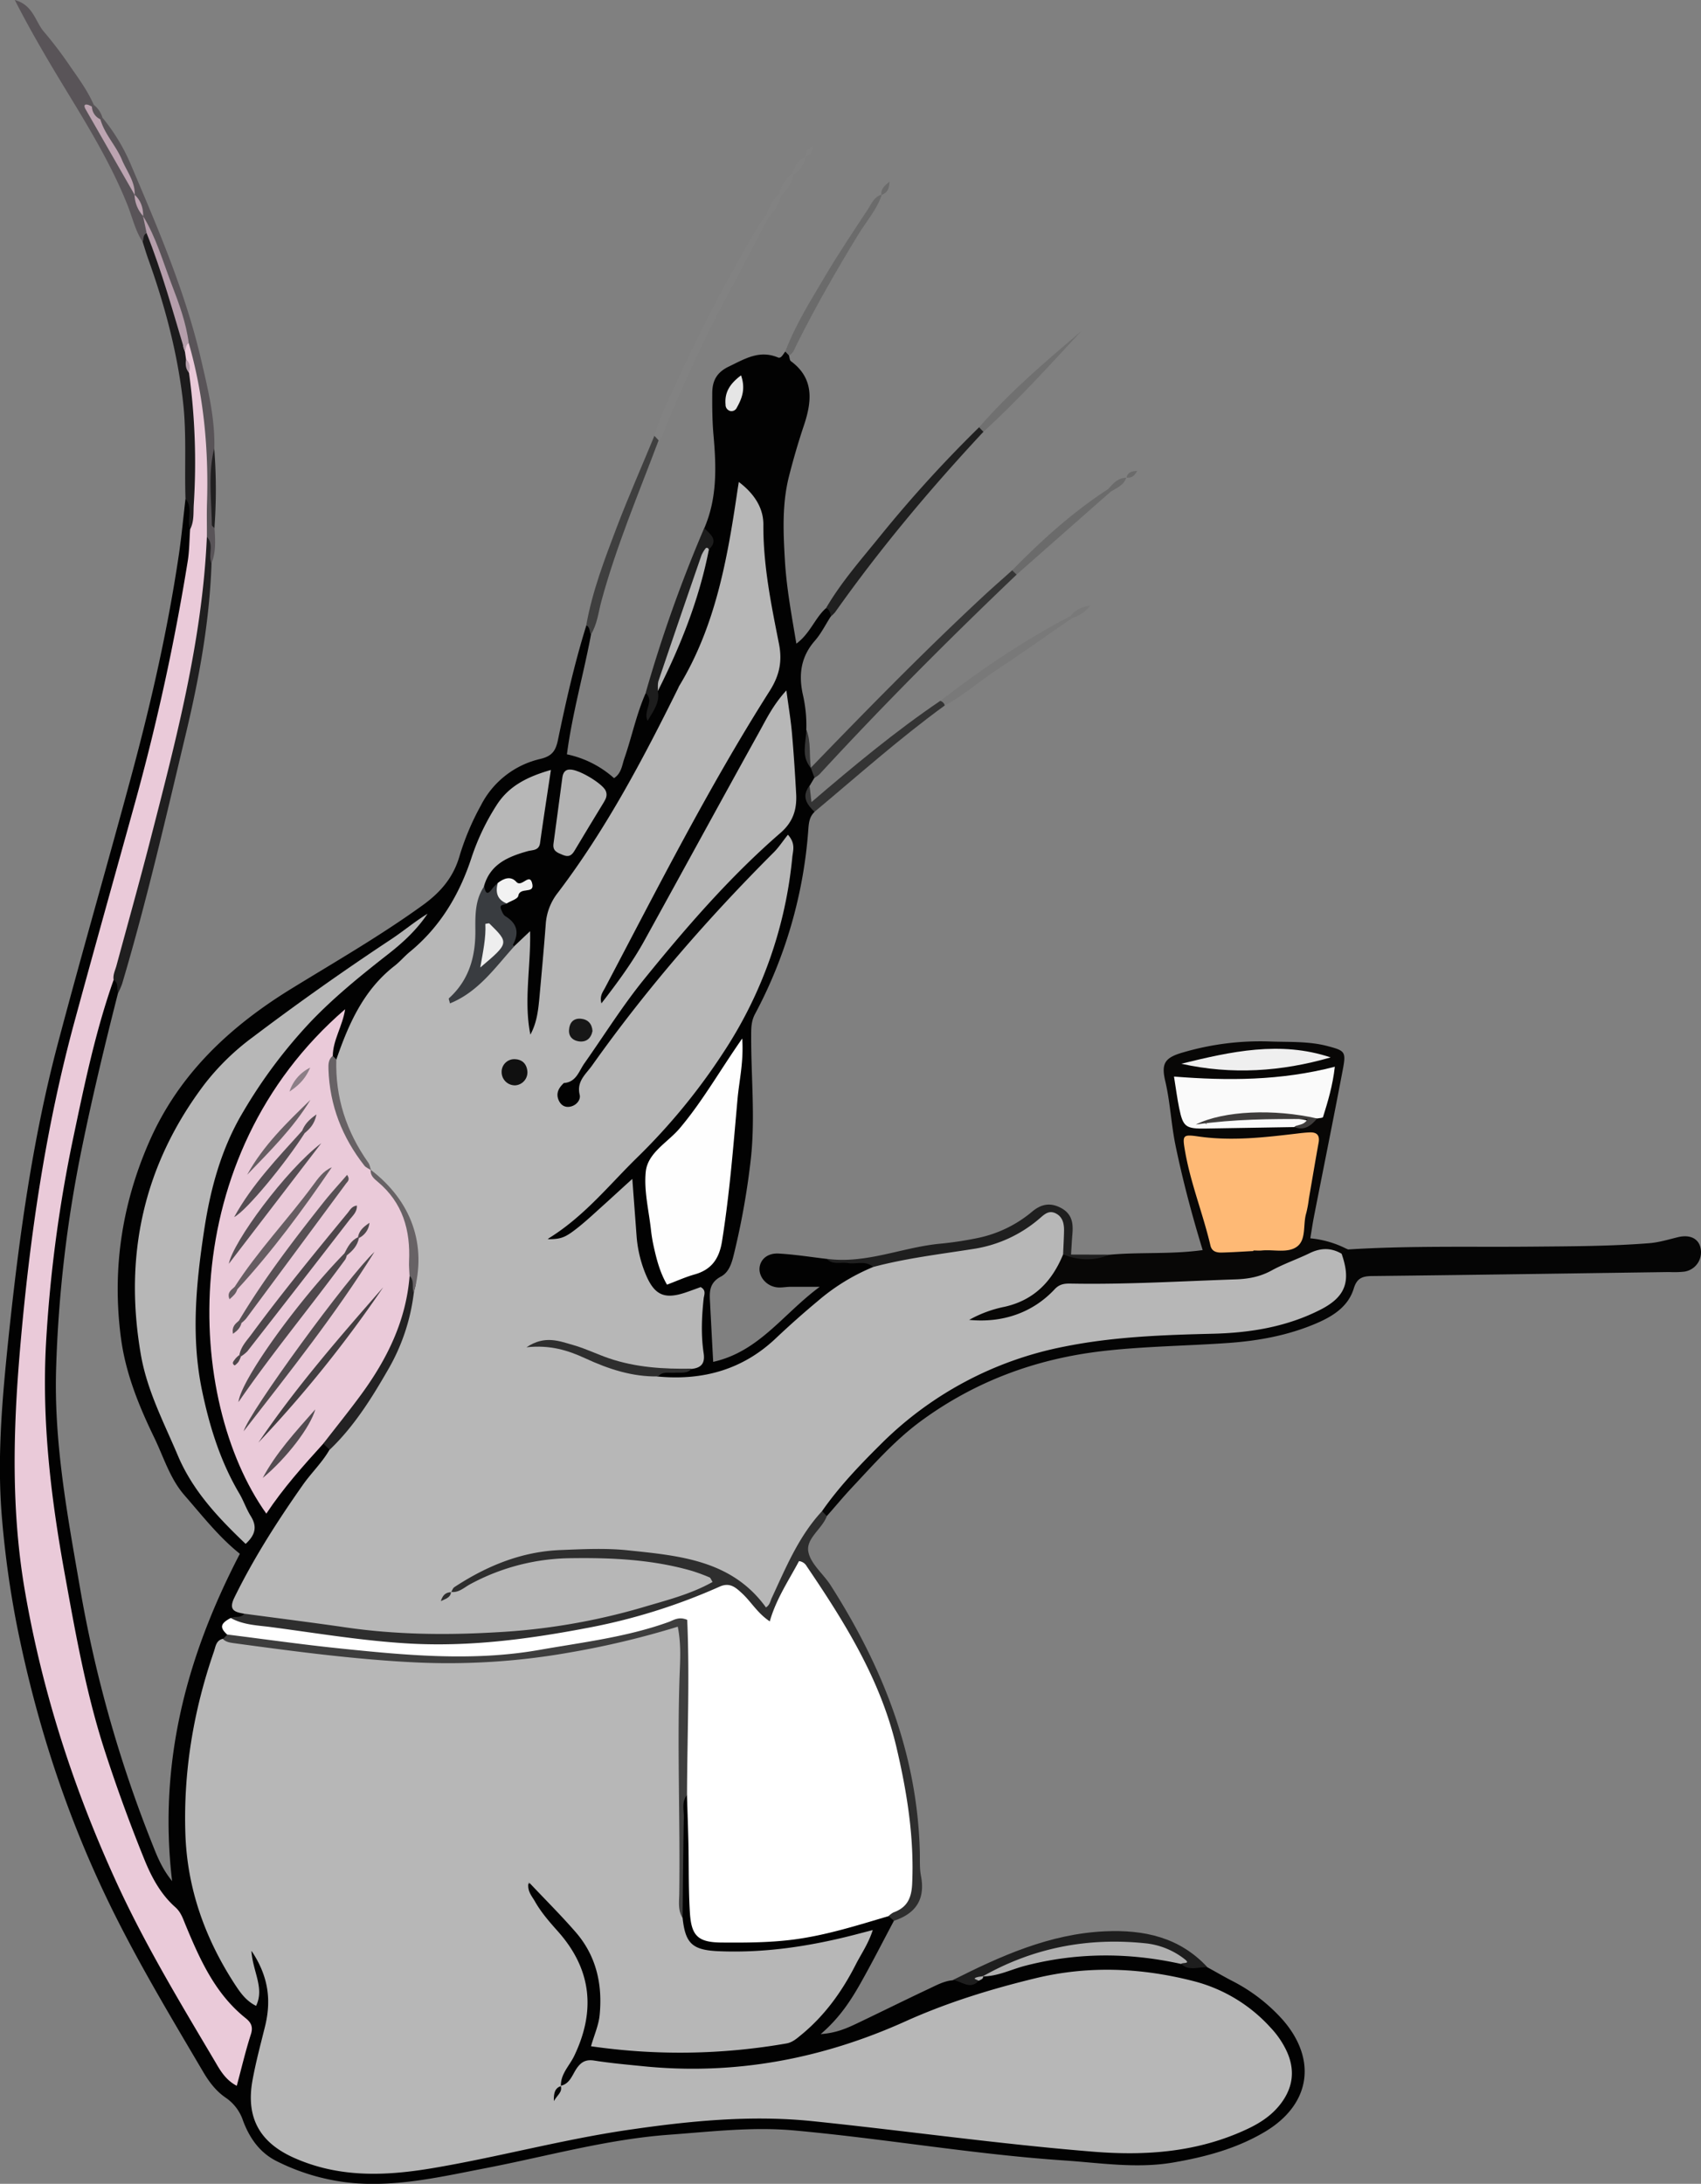 <svg xmlns="http://www.w3.org/2000/svg" viewBox="0 0 806.15 1034.68"><rect x="0" y="0" width="806.15" height="1034.68" fill="#808080" stroke="none"/><defs><style>.cls-1{fill:#020202;}.cls-2{fill:#050505;}.cls-3{fill:#080706;}.cls-4{fill:#2e2e2e;}.cls-5{fill:#201f20;}.cls-6{fill:#595458;}.cls-7{fill:#1f1f1f;}.cls-8{fill:#1e1e1e;}.cls-9{fill:#363636;}.cls-10{fill:#1c1b1c;}.cls-11{fill:#202020;}.cls-12{fill:#1d1d1d;}.cls-13{fill:#828282;}.cls-14{fill:#3f3f3f;}.cls-15{fill:#343434;}.cls-16{fill:#6b6b6b;}.cls-17{fill:#797979;}.cls-18{fill:#707070;}.cls-19{fill:#b7b7b7;}.cls-20{fill:#fff;}.cls-21{fill:#eacad9;}.cls-22{fill:#fefefe;}.cls-23{fill:#3e3e3e;}.cls-24{fill:#b3b3b3;}.cls-25{fill:#393c40;}.cls-26{fill:#afafaf;}.cls-27{fill:#232223;}.cls-28{fill:#b5b5b5;}.cls-29{fill:#676265;}.cls-30{fill:#f2f2f2;}.cls-31{fill:#e5e5e5;}.cls-32{fill:#feb975;}.cls-33{fill:#fafafa;}.cls-34{fill:#efefef;}.cls-35{fill:#3f3d3c;}.cls-36{fill:#b59eab;}.cls-37{fill:#bca4b1;}.cls-38{fill:#101010;}.cls-39{fill:#171717;}.cls-40{fill:#4f494c;}.cls-41{fill:#423d40;}.cls-42{fill:#4d464a;}.cls-43{fill:#4f484c;}.cls-44{fill:#575054;}.cls-45{fill:#544d52;}.cls-46{fill:#665d62;}.cls-47{fill:#524b50;}.cls-48{fill:#8d7f87;}.cls-49{fill:#eee;}</style></defs><title>mouse 3</title><g id="Layer_2" data-name="Layer 2"><g id="Layer_3" data-name="Layer 3"><path class="cls-1" d="M373.92,168.41c.29.92.28,2.26.91,2.72,11.41,8.39,9.8,19.65,6.08,30.69-2.65,7.91-4.94,15.83-7,23.9-3.32,13.17-2.7,26.42-1.93,39.7.75,12.95,3.12,25.69,5.44,39.55,6.59-4.89,8.81-12.2,14.06-16.84,3.61-.29,3.74,1.37,2.22,4-2.48,3.84-4.53,8.05-7.52,11.46-6.68,7.63-7.77,16.14-5.65,25.64a64.69,64.69,0,0,1,1.59,16.61c2.29,5.84-1.54,12.42,2.22,18.08l-.14-.12c1.47,1.27,2.76,2.6,1.74,4.77-.75,1.26-1.5,2.51-2.24,3.77-3.73,5,1.8,8.19,2.32,12.36-2.7,2.51-2.74,5.91-3,9.21a218.62,218.62,0,0,1-25.17,86.48C356,483.8,356,487.24,356,490.92c-.05,19.28,1.95,38.54-.12,57.82a358.44,358.44,0,0,1-7.74,44.16c-1.09,4.59-2.22,9.68-6.46,11.93-4.83,2.57-5.48,6.18-5.25,10.71.49,9.57,1,19.14,1.57,29.71,21.83-4.9,33-22.63,50.51-35.57-6.15,0-9.89,0-13.62,0-2.32,0-4.69.56-6.94.23-4.7-.71-8.14-4.75-8-8.82.17-4.22,3.67-7.47,9.08-7.16,7.61.43,15.18,1.64,22.76,2.53,7.24,2.73,15.19-1.32,22.33,2.36.34,3.79-2.59,5.29-5.17,6.55-16.78,8.18-29.23,21.88-43.21,33.63-13.67,11.48-29.45,16.43-47.14,15.75-2.64-.1-5.38-.26-7.19-2.7,2.95-7.27,10.38-2.6,14.91-5.63,3.93-1.88,5.09-5.17,4.3-9.15a42.2,42.2,0,0,1,0-17.83c1-4.49-.55-5.75-5.4-4.83-14,2.65-18.17-.25-23-13.74-4.09-11.37-2.68-23.61-6-36-7.59,6.74-13.94,14-22,19.3a60.42,60.42,0,0,1-5.83,3.84c-2.69,1.34-6,3.17-8.07,0-1.92-2.83,1.17-4.88,3.13-6.41,19.26-15.06,35.43-33.2,51.72-51.27C347.15,495,367.9,454.5,373.09,406.69a5.45,5.45,0,0,0-.93-3.9c-9.71,9.19-19.14,18.35-28.05,28a825.56,825.56,0,0,0-62.49,76.61c-2.87,4-3.54,8.53-5.15,12.86a7.91,7.91,0,0,1-7.63,5.46,6,6,0,0,1-5.67-3.44,7.45,7.45,0,0,1,1.44-9.25c17.1-15.8,26.84-37.19,41.86-54.56,19.81-22.92,38.72-46.67,62-66.34,3.79-3.21,6.81-7.29,6.19-12-1.93-14.73.11-29.83-4.18-45.75-10,15.22-18.05,30.1-26.14,44.89-12.79,23.37-24.82,47.15-38.22,70.2-4.53,7.81-10.12,14.86-15.11,22.34-1.59,2.38-3.82,6-6.95,4-2.95-1.9-.82-5.55.42-8.2,8.47-18.12,18.07-35.64,27.68-53.18C329,383.76,345,352.63,364,323.26c3.51-5.4,3.54-11.25,2.53-17.34-3.15-19-7.8-37.85-7.54-57.35.06-5.09-2.23-9.54-6.75-14.68-2.58,16.08-6.06,30.55-9,45.12-5.26,25.6-19.07,47.47-30.68,70.18-13.47,26.36-28.08,52.19-46.34,75.72-4.68,6-5.84,13.44-5.77,20.85.11,10.71-2.43,21.16-2.62,31.83-.06,3.3-1.1,6.57-2,9.77-.68,2.29-1.76,4.83-4.41,4.81-3.68,0-3.71-3.47-3.81-5.93-.36-9.31-.94-18.65.64-27.91A63,63,0,0,0,249.3,446c-1.62,1.94-2.94,2.9-4.63,3.29-1.35,0-3.33-.46-3.16-1.63.81-5.7-2.06-9.78-5.11-14.06-1.94-2.72-1.59-5.62,1.9-7.32,3.18-1.4,5.84-3.69,9.31-5.47-3.84-.3-7.24-2.06-10.58.24-3.22,1.66-6.95,7.85-9.07-.94.69-9.44,7.17-14.25,15-16.67,8.8-2.7,12.42-8.16,12.39-16.84,0-1,.27-2,.26-3,0-4.43,4.47-10.75.16-12.74-4.62-2.13-9.83,3.08-13.51,6.77-7.66,7.7-12.27,17.45-15.64,27.59-6.13,18.42-15.76,34.37-30.43,47.28s-27.31,27.32-33.36,46.46a6.94,6.94,0,0,1-3.09,3.8c-1.74.11-2.72-.87-3.39-2.32-1.53-5.24,1.48-9.7,2.55-14.78C101.73,543.91,89.42,612,113.5,688.22a85.47,85.47,0,0,0,8.59,18c2.91,4.91,5.53,5.16,8.62.24,3.93-6.24,9.7-11,14.06-16.86,2.17-2.94,4.58-5.78,8.61-6.3a4,4,0,0,1,3.48,2.29c1.46,5.05-2.15,8-4.84,11.22-13.65,16.31-24.09,34.7-34.54,53.07-2.5,4.39-6,9.23-1.23,14.48,0,3.11-2.44,3.51-4.57,4.28-4.21.94-3.81,4-3.32,7.15a11.51,11.51,0,0,1-2.24,3.84c-25,54-18.62,138.07,12.75,162.91,1-4.66-1.22-8.57-1.77-12.66-.26-2-.83-4.37,1.49-5.23,2.07-.76,3.83.88,5,2.53,5.24,7.74,7.58,16.27,6,25.58-1.7,9.85-4,19.58-6.1,29.35-4.29,19.91,1.37,31.07,20.26,38.85a87.38,87.38,0,0,0,45.06,5.78c33.76-4.3,66.7-12.83,100.09-19.05,54.51-10.14,108.62-5.51,162.94,2.47a647.85,647.85,0,0,0,88.48,7.27,108.49,108.49,0,0,0,50.19-11.63c22.16-11.19,24.75-30.66,6-47.14C580.31,944.48,561,938.48,539.65,937c-38.42-2.74-73.92,7.82-108.39,22.86-35,15.27-71.22,23.81-109.52,23.33a189.07,189.07,0,0,1-25.81-2.47c-11-1.67-20.19-.26-27.91,8a2.54,2.54,0,0,1-2.85-.94c-1.57-5.1,1.62-9,3.56-13.09,9.8-20.87,9.57-40.43-6.69-58.4-4.66-5.16-9.33-10.48-12.17-17-.94-2.16-1.91-4.76.22-6.46,1.72-1.37,3.94,0,5.46,1.22,20.1,16.64,35.69,35.61,30.18,64.11-1.38,7.12.54,9.76,7.4,10.35,25.32,2.21,50.56,2.17,75.6-2.65,8.26-1.59,14.24-7.09,19.41-13.32,7.9-9.52,14-20.17,19.68-32.49-12.58.73-23.89,4.33-35.54,5.56a247.11,247.11,0,0,1-29.89,1.36c-16.14-.26-20.66-4.76-21.37-20.81,0-14.84-.12-29.67.06-44.49.05-4.13-.9-8.75,3.52-11.64,5,2.46,3.91,7.25,4,11.33.35,12.32-.3,24.66.31,37,.82,16.6,3.48,18.7,19.78,19.17,20.58.59,40.46-2.94,60-8.86,3.81-1.16,7.55-2.75,11.69-2.09,1.75.55,3.46,1.15,3.27,3.5-5,9.38-9.81,18.84-15,28.12-5,9-10.5,17.7-19.7,25.55,7.35-.52,12.34-2.75,17.25-5.09,11.39-5.42,22.68-11.05,34.09-16.41,3.57-1.68,7.1-3.64,11.17-4,3.71-1.62,8.12,1.06,11.63-1.91a27.26,27.26,0,0,1,2.58-1.47,19.2,19.2,0,0,1,2.94-1.18c26.21-8.79,52.86-13,80.46-8.12A59.47,59.47,0,0,1,559.79,928c4,1.78,8.55,2,12.46,4.12s7.51,4.24,11.32,6.23A82.2,82.2,0,0,1,608,957.07c16.39,18.89,13.06,40.15-8.58,53-13.35,7.93-28.07,11.88-43.29,14.5-17.38,3-34.53.21-51.78-.95-42.89-2.89-85.27-10.35-128-14.22-19.67-1.78-39.25.55-58.85,2-29.7,2.13-58.28,10.26-87.34,15.87-20.22,3.9-40.41,8.65-61.33,7.18a100.82,100.82,0,0,1-37.29-10.29c-8.33-4-13.25-11.09-16.35-19.36A21.26,21.26,0,0,0,107,993.91c-4.78-3.24-8.14-7.82-11-12.75C80.29,954.49,64.34,928,50.88,900c-20.05-41.68-34-85.24-43-130.48A466.44,466.44,0,0,1,1,720.1c-2.58-29.08.11-58,3.08-86.76C9,586.64,15.34,540.08,27.38,494.59c11.41-43.11,23.84-85.95,35.41-129,9.07-33.77,16.78-67.86,21.93-102.48,1.32-8.88,2.14-17.84,3.19-26.76,7,2.55,3.65,8.73,4.72,13.36-.18,25.21-6.72,49.44-11.84,73.86-11.56,55.16-29.45,108.67-43.46,163.2-10.64,41.42-17.47,83.43-22.74,125.78a685.5,685.5,0,0,0-5.34,81.63c-.14,29.55,3.84,59.08,10.85,88,15.1,62.41,40,120.67,73.78,175.15,5,8,8.87,16.89,15.43,24.44,8.78-16.53,8.39-20.11-3-32.12-2.07-2.18-4.37-4.24-5.78-6.88-19-35.66-41.59-69.49-52.86-109.11-13.82-48.57-23.74-97.92-27.9-148.08-4.18-50.39,1.77-100.47,12.87-149.81C37.3,515,41,494,48,473.74c1.29-3.7,1.67-8,5.92-9.92,4.29,1.16,2.84,4.05,2,6.74-6.15,24.17-12,48.41-17,72.85a610,610,0,0,0-12.35,106c-.92,34.55,5.32,68.26,11.2,102.05a602.87,602.87,0,0,0,33.88,120.9c2.41,6,4.56,12.26,9.91,18.9-6.65-56.49,7-106.76,32.12-155.08-9.93-7.9-17.84-18.09-26.28-27.76-6.89-7.9-9.84-18.07-14.32-27.32-7.27-15-13.55-30.43-15.76-47.15-4.24-32.13.32-63,13.27-92.69,14-32.17,38.19-54.78,67.46-72.79,21-12.9,42.32-25.15,62.33-39.62,8.59-6.21,14.57-13.32,17.43-23.36a122.42,122.42,0,0,1,10.08-23.85,42.21,42.21,0,0,1,28.21-22.06c5.43-1.32,7.23-3.69,8.33-9,3.78-18.23,7.88-36.42,13.44-54.23,3.94-.18,2.77,2.24,2.22,4.35-3.52,18.81-8.86,37.27-11.41,56.7A48.44,48.44,0,0,1,291,368.68c3.53-2.28,3.78-6.11,4.91-9.37,3.56-10.25,5.71-21,10.12-30.95,7.71,2.81.84,6.54,1.84,9.13,2.82-2.6,1.33-7.64,2.67-11.81,9.13-21.1,17.77-42.36,23.13-64.8,4-3.5-1.05-7.15.14-10.69,6.14-14.25,5.67-29.1,4.33-44.1-.59-6.62-.63-13.3-.58-20,.05-5.61,2.05-9.63,7.86-12.42,7.57-3.63,14.45-8,23.3-4.29,1.49.64,2.47-1.66,3.48-2.85C373.87,166.09,374.85,166.32,373.92,168.41Z"/><path class="cls-2" d="M638.75,592c29-1.84,57.93-1.08,86.89-1.34,18.64-.17,37.28-.17,55.89-1.63,4.71-.37,9.11-1.74,13.63-2.84,6-1.47,10.09.82,10.86,5.53a9.26,9.26,0,0,1-7.94,10.8,46.18,46.18,0,0,1-7,.17c-47,.66-93.92,1.38-140.89,1.9-4.55.06-7.12,1-8.6,5.89-2.5,8.21-9.22,12.74-16.75,16.09-13.56,6-27.94,8.67-42.61,9.72-19.92,1.42-39.91,1.55-59.8,3.87-31.78,3.69-60.74,14.49-86.49,33.52-12.1,9-22,20.26-32.25,31.2-4.09,4.36-7.91,9-11.86,13.46-2.14.37-2.77-1-3-2.7,7.73-17.6,21.64-30.26,35.9-42,31.44-25.84,67.71-39.57,108.68-42.49,19.22-1.36,38.57.22,57.67-3.24a149.14,149.14,0,0,0,22.27-5.32c19.32-6.64,21.19-9.19,21.48-29C635.69,592,636.86,591.12,638.75,592Z"/><path class="cls-3" d="M638.76,592l-2.88,2c-13.17,1-24.87,6.25-36.32,12.32A23.69,23.69,0,0,1,588,609c-23.89-.34-47.67,3.47-71.58,2.08-7.7-.45-14.1,1.52-19.86,7.07-9,8.64-21,9-32.52,10.44-2.21.26-5.16-.15-5.86-2.69-.8-2.91,2.26-3.55,4.15-4.7,1.14-.69-.36-.1.91-.39,16.85-3.79,30.46-12.38,40.07-26.93,7.46,1.45,14.94,2.58,22.49.61,14.53-1.33,29.2-.1,44.18-2.2-5.09-16.64-9.44-33-12.86-49.54-2.09-10.12-2.5-20.47-4.88-30.56-2-8.47-.16-11.14,8.72-13.64a129.92,129.92,0,0,1,40.45-5.11c9.29.37,18.68-.21,27.82,2.21,8.16,2.16,8.77,2.62,7.2,10.93-4.4,23.21-9.1,46.36-13.65,69.55-.64,3.24-1.11,6.51-1.79,10.58A47.52,47.52,0,0,1,638.76,592Z"/><path class="cls-4" d="M389.63,716l2.23,2.33c-2.27,6.17-10.1,10.63-8.72,17.1,1.2,5.66,7,10.24,10.43,15.54,24.74,38.71,41.27,80.18,42.37,126.8.08,3.66-.16,7.4.53,11,2.14,11.07-2.41,17.86-12.78,21.28l-2.55-2.17c12.46-12.3,8.54-27.78,7.52-42.27-3-42.76-20-80.35-44-115.22-3.93-5.72-6.43-6-9.26.57-1.86,4.27-4.2,8.33-6.09,12.58-2.69,6-7.22,6.61-10.66,1.92-9.34-12.79-19.6-9.88-32.19-5.1C280.72,777.7,233,783.66,184.25,780.74c-22.19-1.33-44.22-5.11-66.19-8.76-3.37-.56-7.55-.79-8.7-5.38,2-1,4.74.22,6.36-2,3.42-3.51,7.56-1.81,11.34-1.3,32,4.31,63.83,9.88,96.28,8.17,36.36-1.91,72-7.61,106.62-21.68-2.62-4-6.42-4-9.68-4.6-33.55-5.94-66.82-8.54-98.25,9a11.35,11.35,0,0,1-5.76,1.4,4.36,4.36,0,0,1-2.81-1.43c-.08-4.05,3-5.62,5.86-7.29,16.31-9.66,33.7-15.3,52.9-15.22,16.95.07,33.85-.11,50.49,4,13,3.18,25.75,6.86,35.53,16.72,4.21,4.25,5.91,1.81,7.84-2.1,4.57-9.21,8.62-18.73,14.77-27.07C383.12,720,384.67,715.86,389.63,716Z"/><path class="cls-5" d="M55.94,470.56c-.74-2.07.42-4.77-2.09-6.25-3.6-4.5-.88-9,.33-13.27C67.76,402.6,80.44,354,89.91,304.51c2.63-13.77,2.57-27.84,4.93-41.63.55-3.21.24-6.78,3.47-9,4.69,3.73,1.84,8.57,1.94,13-.92,27.34-5.79,54.07-12.12,80.59-9.48,39.69-18.6,79.47-30.24,118.61A38.42,38.42,0,0,1,55.94,470.56Z"/><path class="cls-6" d="M100.25,266.88c-1.8-4,1.38-8.82-2.21-12.48-4.43-4.33-3.24-10-3.07-15.1.86-25.05-.81-49.8-7.38-74.07-3.51-21.08-13.19-40.11-20.15-60a25.27,25.27,0,0,1-1.09-2.64,45.63,45.63,0,0,0-3.41-8.94,21.67,21.67,0,0,1-1.09-2.53C59,82.7,54.72,75,50.38,67.39c-1.75-3.09-4.19-5.89-3.72-9.81a2.65,2.65,0,0,1,1.86-1.86A89.71,89.71,0,0,1,62.28,78.64c12.74,29.9,25.58,59.83,33,91.64,3.21,13.84,6.66,27.76,6.3,42.19a181.7,181.7,0,0,0,.09,37.74C102,255.84,102.43,261.47,100.25,266.88Z"/><path class="cls-6" d="M67.61,114.6c-3.53-5.34-4.86-11.6-7.18-17.43C51.64,75.08,38.8,55.21,26.63,35,20,23.91,13.52,12.74,7,0c8.81,2.38,9.7,10.34,13.9,15.13A191.22,191.22,0,0,1,33.55,31.86c4,5.71,8.09,11.39,10.9,17.83A23.06,23.06,0,0,1,44,52c5.13,14.21,14.68,26.22,19.87,40.38l-.08-.14c1.72,3.24,2.21,7,4.09,10.15l-.09-.15a41,41,0,0,1,2.7,7.76C70,111.81,69.58,113.7,67.61,114.6Z"/><path class="cls-7" d="M525.81,594.46c-7.34,3.07-14.66,2.79-22-.15-2.57-2.18-2.28-5.29-2.71-8.19-1.25-8.26-2.77-9.07-10-4.33a87.24,87.24,0,0,1-38.76,13.92c-10.15,1.14-20.32,2.49-30.17,5.49-2.84.87-5.83,1.57-8.39-.9-3.57-3.26-8-1.19-12-1.87-3.36-.56-7.15,1-10-2,18.59,2.55,35.78-5.48,53.81-7.17a162.21,162.21,0,0,0,16.69-2.48A58.48,58.48,0,0,0,489,574.2c4.1-3.47,8.31-4.69,13.6-2,5.51,2.84,6.09,7.3,5.63,12.54-.25,2.89-.38,5.79-.64,9.67Z"/><path class="cls-8" d="M463.85,938.47c-4.22,4.63-8.22,0-12.32-.3,22.8-11.47,45.91-21.89,72-23.11,18.57-.86,35.47,2.74,48.69,17-4.2-.23-8.7,2-12.48-1.57-6.59-6.7-15.37-6.83-23.76-7.45-24.57-1.79-47.76,4.17-70.3,13.34l.23-.15C465.73,937.46,462.84,936.12,463.85,938.47Z"/><path class="cls-9" d="M386,368.53l-1.74-4.77c26.6-27.5,53.36-54.84,81.38-80.91,4.61-4.3,9.38-8.44,14.07-12.65,2-.66,2.5.24,2.1,2.05-32.09,30.61-63.41,62-93.45,94.62A13.32,13.32,0,0,1,386,368.53Z"/><path class="cls-10" d="M67.61,114.6c.58-1.4,0-3.32,1.92-4.11,9.39,17.44,14.49,36.37,19.15,55.45a12.27,12.27,0,0,1,1.08,4.69c-.2,2.92,1,5.53,1.82,8.24,4.06,19.86,3.28,40,3.1,60,0,4.35,1.13,9.55-4.58,11.88-1.66-4.67,1.52-10.08-2.19-14.45-.51-15.24.57-30.5-1.15-45.73-2.61-23.22-8.56-45.59-16.4-67.52C69.36,120.29,68.52,117.43,67.61,114.6Z"/><path class="cls-11" d="M393.72,292.09c-.21-1.62-.48-3.2-2.22-4,7.23-12.36,16.69-23.06,25.63-34.11A606.94,606.94,0,0,1,464,202.47c1.74-.31,2.71.12,2.06,2.12-25.16,27-48.91,55.26-70.25,85.45A15.78,15.78,0,0,1,393.72,292.09Z"/><path class="cls-12" d="M333.76,250.19c2.79,2.93,7,5.56,2.21,10.14-7.08,13.56-9.63,28.74-15.43,42.78-3.29,7.95-6.57,16-8.78,24.34,1.05,5.35-2,9.18-4.83,14.11-2.34-4.91,3.5-9.45-.95-13.2A655.87,655.87,0,0,1,333.76,250.19Z"/><path class="cls-13" d="M310.13,206.5c2.67-9.3,7.05-17.92,11.1-26.63a779.76,779.76,0,0,1,38-72.44c1.17-2,2.67-3.75,4-5.62.93-.29,1.28.07,1.1,1-6.16,11.7-12.25,23.45-18.51,35.11a686.13,686.13,0,0,0-31.19,66.55c-.62,1.52-.95,3.2-2.48,4.17C310.87,208.51,310.75,207.27,310.13,206.5Z"/><path class="cls-14" d="M310.13,206.5l2,2.14c-9.47,25.18-20,50-27.07,76-1.46,5.39-2,11.12-5,16-.84-1.4-.3-3.5-2.22-4.35,2.84-16.11,8.71-31.31,14.46-46.5C297.87,235.24,304.17,220.94,310.13,206.5Z"/><path class="cls-15" d="M386,384.66c-3.63-3.58-6.31-7.35-2.32-12.36.25,2.24.51,4.47.89,7.75,20-17.13,39.73-33.54,61-47.95,2-.6,2.53.33,2.17,2.15C426.25,349.9,406.41,367.61,386,384.66Z"/><path class="cls-16" d="M373.92,168.41l-1.77-1.83c4.82-12.67,12-24.11,18.86-35.69,6.37-10.77,13.38-21.18,20.25-31.65,1.74-2.65,2.95-5.93,6.43-7l.17.15c-2.31,7-7.27,12.45-11,18.59-10.36,16.92-20.19,34.12-29.1,51.86C376.72,164.78,376.24,167.26,373.92,168.41Z"/><path class="cls-17" d="M447.77,334.25a3,3,0,0,0-2.17-2.15c19.51-15.07,39.89-28.81,61.78-40.24l.85.93c-12.24,8.42-24.41,17-36.76,25.22C463.51,323.34,456.28,329.73,447.77,334.25Z"/><path class="cls-18" d="M466.08,204.59c-.68-.71-1.37-1.41-2.06-2.12,14.54-16.81,31.43-31.13,48.34-45.49C497.31,173.23,482.44,189.63,466.08,204.59Z"/><path class="cls-16" d="M481.77,272.25l-2.1-2.05c14-14.26,28.72-27.6,45.54-38.5,1-.16,1.36.29,1.16,1.26Z"/><path class="cls-5" d="M101.62,250.21c-.42-.5-1.2-1-1.21-1.5-.18-12.1-1.89-24.25,1.12-36.24A248.93,248.93,0,0,1,101.62,250.21Z"/><path class="cls-9" d="M384.36,363.88c-4.91-5.52-2.33-11.95-2.22-18.08C384.58,351.62,383.31,357.89,384.36,363.88Z"/><path class="cls-17" d="M507.38,291.86c2.31-2.95,5.49-4.39,9.3-4.91a16.63,16.63,0,0,1-8.45,5.84C508,292.47,507.67,292.16,507.38,291.86Z"/><path class="cls-13" d="M370.21,92.67a21.59,21.59,0,0,1-5.87,10.14c-.36-.34-.72-.67-1.1-1,1.31-3.75,3-7.26,6-10Z"/><path class="cls-13" d="M376.19,82.67a20,20,0,0,1-6,10l-.94-.82a17.46,17.46,0,0,1,6.33-9.74Z"/><path class="cls-13" d="M375.6,82.11c1.23-3.28,2.38-6.64,6.31-7.7l-.17-.15a11.93,11.93,0,0,1-5.55,8.41Z"/><path class="cls-16" d="M525.21,231.7c2.33-2.67,4.65-5.34,8.63-5.36l-.06-.07c-1.14,3.7-4.56,4.88-7.41,6.69C526,232.53,525.61,232.11,525.21,231.7Z"/><path class="cls-16" d="M533.84,226.34c.59-2.54,2.43-3.13,5.07-3.21-1.2,2.39-2.72,3.49-5.13,3.14Z"/><path class="cls-13" d="M381.91,74.41c-.37-2.47.87-4,3.21-5.25.12,2.88-1.15,4.3-3.38,5.1Z"/><path class="cls-16" d="M417.69,92.2c-.23-2.56,1.36-4.08,3.84-6.15,0,3.45-1.08,5.26-3.67,6.3Z"/><path class="cls-6" d="M44.45,49.69a11.63,11.63,0,0,1,4.07,6l-1,.8c-3.82-.35-5.4-2.18-4-6Z"/><path class="cls-19" d="M413.81,600.3c15.78-4.21,32-6.09,48.05-8.64a62.3,62.3,0,0,0,30.52-14.08c2.27-1.91,4.47-4.38,7.89-2.72s4.09,5,4,8.48c-.07,3.66-.29,7.32-.44,11-5.22,12.72-13.68,21.62-27.64,24.79a57.55,57.55,0,0,0-16.88,6.23c15.86,1.56,30.19-3.42,40.55-14.55,2.48-2.66,5.1-2.7,8-2.64,25.91.46,51.76-1.12,77.64-2,6.11-.2,11.64-1.2,17.09-4.19,5.79-3.18,12.14-5.33,18.09-8.23,5.2-2.55,10.15-2.66,15.14.27,4.53,12.91,2,20.3-9.82,26.4-16,8.21-33.38,11.07-51.09,11.5-23.6.57-47.13,1.4-70.37,6.07a168.5,168.5,0,0,0-87.46,46.62c-9.92,9.84-19.51,19.9-27.51,31.39-11.07,11.91-17.11,26.73-23.83,41.15-.7,1.49-.85,3.23-2.73,4.45-16.19-22.46-41.1-24.51-65.5-27.07-10.54-1.1-21.31-.54-31.95-.12-18.47.73-35,7.57-50.24,17.58-.71.47-1,1.56-1.51,2.37l-.41.18.3-.3c3.69.52,6.21-2.06,9.05-3.6a102.11,102.11,0,0,1,47.79-12.37c19.37-.28,38.58.6,57.33,6a87.93,87.93,0,0,1,8.39,3.09c.48.2.71,1,1.45,2.17-10.53,5.92-22.13,8.74-33.44,12.12a303.51,303.51,0,0,1-69.56,11.75c-23.55,1.37-47.22,1.09-70.71-2.32-16.09-2.34-32.22-4.36-48.34-6.52-4.51-.75-7.47-1.74-4.58-7.64,9.22-18.81,20.48-36.35,32.49-53.44,4-5.68,9.11-10.52,12.6-16.6.31-4,3.17-6.46,5.42-9.31,15.43-19.55,28-40.52,32.49-65.5,3.63-21.92-.86-41.1-18.73-55.8a17,17,0,0,1-1.88-2.5,88.41,88.41,0,0,1-14.78-31.88c-1.64-6.68-3.22-13.43.73-19.95,5.8-16.81,12.86-32.82,27.44-44.21,2.61-2,4.79-4.64,7.35-6.74,14.38-11.79,23.47-27.06,29.2-44.47a109.86,109.86,0,0,1,12-25.13c5.7-8.88,14.27-13.32,25.68-16.59-1.87,12.49-3.6,23.49-5.12,34.52-.53,3.88-3.67,3.3-6,4-9.29,2.61-17.71,6.18-20.61,16.65-1.91,11.05,0,22.41-2.88,33.41-1.66,6.44-4.21,12.29-8.49,16.89,9.55-5.65,15-16.87,25.7-21.95l7.54-7.13c.38,17.09-3.09,33,.13,49,3.06-5.53,3.74-11.62,4.3-17.72,1.06-11.61,2.12-23.22,3-34.84A26.81,26.81,0,0,1,264.36,423c22.86-30.09,40.4-63.32,57.09-97.05.14-.3.25-.62.42-.91,17.18-28.28,22.81-60,27.54-92,.18-1.27.39-2.54.73-4.69,7.2,5.45,11.69,12.18,11.64,20.26-.11,19.18,3.69,37.76,7.38,56.35,1.67,8.36.26,15.09-4.4,22.42-28.78,45.3-53,93.19-78,140.62-1,1.93-2.68,3.8-1.73,7.4,7.66-9.9,14.65-19.39,20.36-29.74,18.19-32.94,36.19-66,54.44-98.89,3.45-6.22,6.57-12.77,12.85-19.65,1.06,7.91,2.1,14,2.64,20.17.85,9.61,1.47,19.25,2,28.88.38,7.25-1.38,13.21-7.47,18.49-24,20.8-44.7,44.76-64.63,69.34-10.24,12.63-18.91,26.54-28.3,39.86-2.59,3.67-3.8,8.77-9.51,9.25-.28,0-.55.37-.78.61-2,2.05-3.09,4.4-2,7.23.94,2.4,2.76,3.86,5.44,3.41,3.07-.52,5.23-3.26,4.66-5.62-1.58-6.45,2.93-9.76,5.89-13.94,25.7-36.23,54.74-69.63,86.13-101,2.34-2.35,4.18-5.2,6.66-8.31,3.77,4.21,2.38,7.57,2.09,10.54a202.94,202.94,0,0,1-32.48,92.35A292.74,292.74,0,0,1,302,548.4c-13.52,13.22-25.37,28.26-42.65,38.74,6.65,0,8.48-.65,15.14-6,4.14-3.35,8-7,12-10.58,4.12-3.72,8.19-7.49,13.18-12,.73,9.83,1.37,18.31,2,26.79a58.92,58.92,0,0,0,4.34,18.4c4.12,9.89,8.85,12,18.84,8.66,2.5-.85,5-1.78,7.2-2.59,2.83,1.52,1.61,3.75,1.43,5.45-.93,8.65-1.3,17.31,0,25.91.71,4.76-1.13,6.87-5.56,7.39-18.23,3.68-35.48-.11-52-7.46-6.81-3-13.65-5-17.91-4.89,16.68,2.48,34.43,12.48,54,16,21.16,1.92,40-3.28,55.69-18.15q9.75-9.21,20.05-17.79A96.91,96.91,0,0,1,413.81,600.3Z"/><path class="cls-19" d="M323.49,908.64c1.31,12.08,4.49,15.28,16.9,15.83,21.76.95,43.07-2.26,64.1-7.64l9.14-2.38c-2.07,6.44-5.41,11.18-8,16.21-6.53,12.89-14.82,24.42-26.12,33.63-2.07,1.69-4,3.4-6.77,3.89a293.34,293.34,0,0,1-92.65,1.33c1.5-5.23,3.61-9.9,4.09-14.73,1.44-14.42-1.53-27.94-11.2-39.16-6.93-8-14.5-15.51-22.45-23.94-.88,4.26,1.52,6.61,2.92,9.1,2.95,5.23,6.9,9.76,10.89,14.23,16,17.92,18.09,37.62,7.78,59.1-2.24,4.66-6.46,8.51-6.3,14.24a6.38,6.38,0,0,0-.91,1.19,6.07,6.07,0,0,1,.8-1.28c4.53-1,5.55-5.41,7.75-8.48s4.47-4.08,8.28-3.47c7.56,1.2,15.2,1.87,22.82,2.64,43.5,4.42,84.94-3.39,124.62-21.27,19.83-8.93,40.51-15.29,61.57-20.39,25.13-6.09,50.3-5,75.18,1.43a73.91,73.91,0,0,1,36.27,22A42.13,42.13,0,0,1,610,972.29c3.66,8.34,2.89,16.15-2.41,23.61-4.2,5.9-9.91,9.74-16.34,12.77-23.33,11-47.89,12.85-73.23,10.79-44.5-3.6-88.7-9.89-133.08-14.47-29.28-3-58.56-.06-87.66,4.22-31.33,4.61-61.9,13-93.13,18.2-22.11,3.66-43.72,4.34-64.73-5-16.38-7.27-23-19.12-19.73-36.88,1.55-8.5,3.8-16.89,5.89-25.29,3-12.18,1.9-23.63-6.43-36,.61,9.92,6.32,17.68,2.21,26.14-4.78-2.39-7.46-6.26-10-10.13C97.25,918.58,88.75,895,87.86,869c-1-29.64,3.82-58.42,13.49-86.42.85-2.44,1-5.39,4.32-6.12,13.41-1.49,26.29,2.66,39.45,3.85,11.88,1.07,23.66,3.76,35.65,3.12,9.41-.51,18.49,2,27.8,2.1,34.54.54,68.1-5.8,101.28-14.55,12.63-3.33,14.31-2.22,14.76,11.1,1.31,38.59-2.55,77.1-1.8,115.68C322.88,901.39,322.14,905.09,323.49,908.64Z"/><path class="cls-20" d="M109.36,766.6c6,3.35,12.81,3.48,19.3,4.34,21.76,2.87,43.42,6.53,65.4,7.77,28.16,1.58,55.81-2,83.33-7.22A280.86,280.86,0,0,0,341,751.77c4.82-2.19,7.59.32,10.52,3,4.4,4,7.34,9.46,13.3,13.44,3-10.61,9-19.42,13.84-28.55a4.71,4.71,0,0,1,3.65,2.42c18,26.51,34.91,53.61,42.42,85.26,5.06,21.39,8.58,43,7.57,65.19-.32,7-2.49,11.26-8.89,13.59a10.08,10.08,0,0,0-2.31,1.74C406.2,912.27,391.36,917,375.78,919c-11.26,1.42-22.55,1.46-33.82,1.37-11.11-.09-14.3-3.09-15-14.11s-.46-21.93-.7-32.89c-.17-7.64-.45-15.28-.68-22.91-2.65-3.55-1.72-7.69-1.74-11.6-.09-20.3,0-40.6-.08-60.9,0-9.61-.58-9.74-9.76-7.12-43.45,12.4-87.42,18.48-132.83,14-23.05-2.3-46-5-68.89-8.48a8.91,8.91,0,0,1-4.54-1.83C104,771.13,104.4,769.21,109.36,766.6Z"/><path class="cls-21" d="M90.1,250.79c1.94-3.69,1.5-7.74,1.73-11.68a313.14,313.14,0,0,0-2.25-62.49c-1.27-2-.18-4.42-1.41-6.37l-.53-3.71c-.64-1.89-2-4.11,1.81-4,7.12,24.82,9.47,50.18,8.65,75.9-.17,5.31,0,10.62-.06,15.93-2.18,49.8-15,97.62-27.29,145.5-5,19.28-10.35,38.44-15.56,57.66-.6,2.22-1.75,4.33-1.34,6.75-8.57,24.24-13.78,49.35-19.05,74.42a652.73,652.73,0,0,0-13,97.92c-2,36.55,2.26,72.49,8.74,108.29,5.17,28.5,10.15,57,19.14,84.7q8.49,26.13,18.82,51.59c3.41,8.37,7.71,16.34,14.59,22.43,2.71,2.4,3.62,5.45,4.89,8.5,6.8,16.37,14,32.5,28.35,44,2.51,2,3.76,4,2.59,7.67-2.52,7.81-4.39,15.83-6.71,24.46-5-2.63-7.58-6.79-10-11C85.75,949.47,69,921.85,55.47,892.44,35.07,848.05,20.11,802,11.8,753.77c-6.56-38.08-5.59-76.26-2.3-114.55,4.51-52.53,12-104.52,25.88-155.46,9.43-34.69,19.16-69.3,28.75-103.95A1066.66,1066.66,0,0,0,89,265.69C89.77,260.79,89.75,255.76,90.1,250.79Z"/><path class="cls-21" d="M153.22,684c-9.54,10.52-19,21.07-27,33.16-38.41-53.87-43.88-169,37.35-239-1.23,8.06-5.76,14.55-5.85,22.1-1.34,20.5,5.61,38.25,18.07,54.15l-.11-.13c3.49,5.7,9.49,9.17,13,14.92,6.53,10.69,7.48,22.4,7.08,34.45C192.08,636,177.67,662.63,153.22,684Z"/><path class="cls-19" d="M116.41,731.49c-13-12.4-25-25.06-32.1-41.8C77.7,674.06,69.74,658.94,66.79,642c-8.19-47,1.15-90,30.15-128.33a115.85,115.85,0,0,1,22.84-22.26q31.89-24.09,65.23-46.14c6-3.93,11.45-8.58,17.61-12.34-5,7.47-11.34,13.4-18.28,18.84-12.85,10.05-25.52,20.25-36.89,32.1a237.32,237.32,0,0,0-32.29,43.06C104.92,544.1,99.78,563,96.8,582.55c-3.88,25.43-6.37,51-1,76.51,3.55,17,8.7,33.51,17.65,48.61,2,3.42,3.3,7.31,5.41,10.68C121.78,723.06,121.31,727,116.41,731.49Z"/><path class="cls-22" d="M351.75,492.05c.77,11.14-1.45,19.93-2.23,28.82-2,22.47-3.77,45-7.34,67.27-1.3,8.11-4.87,13.39-12.93,15.67-4.38,1.23-8.56,3.14-13.14,4.86-3.33-5.75-4.9-11.81-6.26-17.92a74.5,74.5,0,0,1-1.32-7.86c-1-9.24-3.41-18.63-2.49-27.69s10.44-13.92,16.09-20.61C332.87,521.9,341,507.46,351.75,492.05Z"/><path class="cls-23" d="M107.76,774.44c17.46,2.18,34.88,4.67,52.38,6.49,31.8,3.31,63.8,6.39,95.52.79,20.53-3.62,41.44-6.07,61.28-13.24,2.34-.85,4.74-2.7,8.75-1,1.21,27.33,0,55.15-.09,83-2.64,3.19-1.45,7-1.52,10.53-.3,15.9-.41,31.8-.59,47.7-2.31-3.65-1.62-7.76-1.57-11.67.49-35.6-1.14-71.2.3-106.79.25-6.27.36-12.57-1-19.53A408.77,408.77,0,0,1,269.68,783a329.17,329.17,0,0,1-74.37,4.57c-28.29-1.47-56.21-5.2-84.17-9-2-.27-4-.5-5.47-2Z"/><path class="cls-24" d="M270.14,364.62c4.21-.12,15.2,6.54,16.86,9.92,1,2.12.22,3.82-.82,5.54-4.62,7.63-9.31,15.23-13.85,22.91-1.4,2.36-2.78,3.24-5.59,2.08-2.59-1.08-4.91-1.79-4.42-5.35,1.46-10.47,2.77-21,4.21-31.43C266.82,366.18,267.84,364.53,270.14,364.62Z"/><path class="cls-25" d="M243.79,448.29c-9.13,10.09-17,21.62-30.54,27.12-.29-1.3-.72-2.21-.51-2.4,9.55-8.64,12.64-19.71,12.55-32.14-.06-7.22-.17-14.54,4.17-20.93.55,2.72,1.27,4.73,3.79,1.15a22.74,22.74,0,0,1,2.65-2.73c2.32,2.84,4.1,5.91,4.22,9.7-1,.87-3.7.2-2.63,2.83.48,1.18,1.08,2.64,2.07,3.24,5.65,3.45,6.57,7.94,3.5,13.57A5.22,5.22,0,0,0,243.79,448.29Z"/><path class="cls-26" d="M465.71,936.41c23.88-13.52,49.56-18.48,76.72-15.72a36.09,36.09,0,0,1,19.23,7.74c2.7,2.2-1.3,1.26-1.89,2.09-24.71-5.47-49.32-5.52-73.92.86C479.15,933.11,472.84,936.43,465.71,936.41Z"/><path class="cls-27" d="M153.22,684c6-7.8,12.24-15.47,18.05-23.42,12.24-16.75,21.19-34.91,22.84-56,5,1.58,2.24,5.08,2,8a94.91,94.91,0,0,1-12.36,36.65C176,662.7,167.66,676,156.23,686.9Z"/><path class="cls-4" d="M311.9,652.15c-12.22.24-23.55-3.51-34.39-8.52-8.31-3.83-16.64-6.5-28-5.29,8.74-5.88,15.68-2.88,22.34-1,5.72,1.62,11.12,4.31,16.76,6.23,12.73,4.33,25.93,5.15,39.25,4.89-2.19,2.57-5.2,1.7-8,1.94S314.12,649.54,311.9,652.15Z"/><path class="cls-28" d="M311.76,327.45c.1-1.66-.16-3.44.35-4.95q10.06-29.75,20.34-59.41a15.83,15.83,0,0,1,2-3.33.9.9,0,0,1,.85-.15c.28.12.45.47.67.72C331.35,284,322.53,306.05,311.76,327.45Z"/><path class="cls-29" d="M175.82,554.41c-1.07-.71-2.4-1.2-3.15-2.15-10.49-13.4-16.44-28.53-17-45.65-.07-2.3-.07-4.69,2-6.35l1.73,1.7c-.56,18,4.76,34.17,15.08,48.81C175.27,551.78,175.41,553.19,175.82,554.41Z"/><path class="cls-30" d="M240.12,428.06c-4.59-1.85-5.36-5.36-4.22-9.7,2.86-2.22,6.16-3.5,8.85-.48,2.54,2.84,6.48-5,7.57,1.2.8,4.59-6,1-6.71,5.42C245.39,425.93,242,426.88,240.12,428.06Z"/><path class="cls-31" d="M351.2,177.85c2.26,6.44.39,11-2,15.29A2.76,2.76,0,0,1,346,194.7a3,3,0,0,1-2.14-3C343.33,186,345.81,181.86,351.2,177.85Z"/><path class="cls-26" d="M463.85,938.47c-.68-.41-2.34-.85-1.88-1.17,1-.76,2.61-.74,4-1C466.06,937.77,464.76,937.94,463.85,938.47Z"/><path class="cls-32" d="M594,592.74c-5,.25-10,.6-14.95.72-2.39.06-4.71-.42-5.39-3.33-3.57-15.22-9.53-29.8-12.13-45.27-1.19-7-.91-7.46,6.45-6.4,15.68,2.26,31.19.46,46.72-1.38,2-.24,4-.47,6-.55,3.39-.14,4.86,1.34,4.22,4.89-1.6,8.82-3.07,17.67-4.6,26.51a55.81,55.81,0,0,1-1.26,6.87c-1.65,5.36.18,12.56-4.45,15.9-4.37,3.15-11,1.23-16.58,1.78-1.32.13-2.66,0-4,0Z"/><path class="cls-33" d="M613.42,534l-41.9.7c-9.59.16-10.84-.72-12.68-9.67-.93-4.54-1.52-9.16-2.45-14.95,25.44,2,50.46,2,76.22-4.66-1,8.9-3.27,16.39-5.59,23.84-.14.47-1.82.46-2.79.68-17.59-1.06-35.21-3.15-52.61,1.56-1.27.54,1,1.7,0,.74-3.32-3.48,36.78-4.57,48.15-1.29C619,534.85,615.18,532.31,613.42,534Z"/><path class="cls-34" d="M559.85,504c23.42-5.76,46.9-11,70.78-3C607.29,507.74,583.73,509.32,559.85,504Z"/><path class="cls-35" d="M613.42,534c1.6-1.46,4.47-.52,6.29-3.81-17.63-.06-34.52,0-53,2.62,13.34-6.63,37.13-7.52,57.5-2.87C621.38,533.33,618.22,535.87,613.42,534Z"/><path class="cls-36" d="M89.45,162.57c-1.57.89-1.21,2.65-1.81,4-5.65-18.8-10.84-37.76-18.11-56-.59-2.75-1.17-5.5-1.76-8.25C74,112.44,77.21,124,81.45,135,84.87,143.89,88.22,153,89.45,162.57Z"/><path class="cls-37" d="M43.56,50.52a6.82,6.82,0,0,0,4,6C49.59,63.66,55,69,57.8,75.75,60.09,81.2,64.06,86,63.85,92.38Q52.17,72,40.52,51.68c-.48-.86-1.18-2.67,1.28-2A11.09,11.09,0,0,1,43.56,50.52Z"/><path class="cls-37" d="M67.86,102.39a15.5,15.5,0,0,1-4.09-10.15C66.77,95,67.86,98.46,67.86,102.39Z"/><path class="cls-36" d="M88.17,170.25c2.08,1.77,2,4,1.41,6.37C87.94,174.76,87.81,172.56,88.17,170.25Z"/><path class="cls-29" d="M196.09,612.5c-1.12-2.54.56-5.78-2-8-.08-2.28-.34-4.57-.23-6.84.71-14.83-3-27.85-14.86-37.75-1.69-1.41-3.63-3-3.31-5.67C195.13,569.09,202.44,590,196.09,612.5Z"/><path class="cls-38" d="M244.23,514.23a6.28,6.28,0,0,1-6.49-6.12,6,6,0,0,1,6.25-6.27c3.49.15,5.51,2.13,5.93,5.55A6.17,6.17,0,0,1,244.23,514.23Z"/><path class="cls-39" d="M280.8,488.51c-.73,3.56-3,5.33-6.37,4.9-2.81-.35-4.95-2.15-4.76-5.35.19-3.42,2-5.71,5.66-5.39C278.69,483,280.59,485.12,280.8,488.51Z"/><path class="cls-4" d="M213.76,754.25c-.19,2.83-2.82,3.32-4.84,4.37.75-2.34,1.9-4.25,5-4.26Z"/><path class="cls-1" d="M265.75,988.26c.91,3-1.6,4.25-3.24,7.24-.15-3.94.5-6.15,3.35-7.15Z"/><path class="cls-40" d="M177.48,593.13c-18.31,29.32-39.64,56.21-62,85C117.85,669.34,165.16,604.52,177.48,593.13Z"/><path class="cls-41" d="M181.63,609.88a584.54,584.54,0,0,1-59.17,73.61C140.2,657.33,160.91,633.52,181.63,609.88Z"/><path class="cls-42" d="M113.45,642c.75-4.14,3.69-7,6-10.19,14.44-19.55,29.84-38.35,45.29-57.1,1.13-1.39,2-3.22,4.39-3.51.19,3-2,4.82-3.51,6.77q-24.1,31.21-48.39,62.28a16.36,16.36,0,0,1-3.06,2.43Z"/><path class="cls-43" d="M164.34,594.82a7.18,7.18,0,0,1-.66,1.86c-16.45,22.47-34.29,43.88-50.66,67.62,1.07-10.37,28.19-47.91,50.23-70.48C164.19,593.54,164.52,593.9,164.34,594.82Z"/><path class="cls-44" d="M113.23,625.75c11.77-19.7,25.67-37.87,39.88-55.82,3.57-4.52,7.49-8.76,11.38-13.27,1.58,2.28.21,3.17-.5,4.12q-23.67,32.06-47.41,64.05a15.9,15.9,0,0,1-2.15,2C113.49,627.07,113.07,626.74,113.23,625.75Z"/><path class="cls-45" d="M152.29,541.61l-43.84,57.17C110.36,588.51,135.38,554.46,152.29,541.61Z"/><path class="cls-46" d="M111.2,609.72c11-17.1,25.1-31.83,37.14-48.14,2.43-3.29,4.81-6.77,8.92-8.52-13.75,20.22-28.22,39.83-44.8,57.82C111.5,611.08,111.05,610.72,111.2,609.72Z"/><path class="cls-45" d="M144.39,536.88c-9,14.15-27.56,36.76-33.42,39.78,8.46-15.38,20.57-28,32.22-40.9C144.15,535.54,144.55,535.91,144.39,536.88Z"/><path class="cls-46" d="M147.13,521.1c-8.14,13.37-19.21,24.3-30,35.5C124.72,542.78,135.9,531.94,147.13,521.1Z"/><path class="cls-47" d="M124.51,700.26c6.28-11.79,15.2-21.51,24.91-32.5C147.17,676,136,690.74,124.51,700.26Z"/><path class="cls-48" d="M147,505.85c-1.8,4.2-4.32,7.72-9.8,11.33A19,19,0,0,1,147,505.85Z"/><path class="cls-43" d="M163.25,593.82c1.54-3.06,3.12-6.07,6.42-7.65l.42.4c-.65,3.64-3,6.09-5.76,8.25C164,594.48,163.62,594.14,163.25,593.82Z"/><path class="cls-43" d="M169.67,586.17c.56-3.26,2.9-5.09,5.43-6.79a8.94,8.94,0,0,1-5,7.19Z"/><path class="cls-45" d="M143.19,535.76c1.16-2.9,3-5.12,6.81-7.76-1,4.8-3.26,6.87-5.61,8.88C144,536.5,143.6,536.13,143.19,535.76Z"/><path class="cls-42" d="M114.19,642.65a13.31,13.31,0,0,1-1.12,2.52c-.51.72-1.74,1.86-1.93,1.73-1.63-1.09-.23-2.15.36-3.08a10.76,10.76,0,0,1,2-1.85Z"/><path class="cls-44" d="M114.43,626.85c-.52,2.22-1.91,3.63-4,5.11-.68-3.36,1.1-4.76,2.78-6.21Z"/><path class="cls-46" d="M112.46,610.88c-.57,2-2,3.24-3.68,4.7-1.34-3.1.79-4.38,2.42-5.86Z"/><path class="cls-49" d="M227.61,458.41c1.35-7.73,2.74-14.13,2.42-20.67.77-.08,1.65-.43,1.92-.16C241.31,446.79,241.31,446.8,227.61,458.41Z"/></g></g></svg>